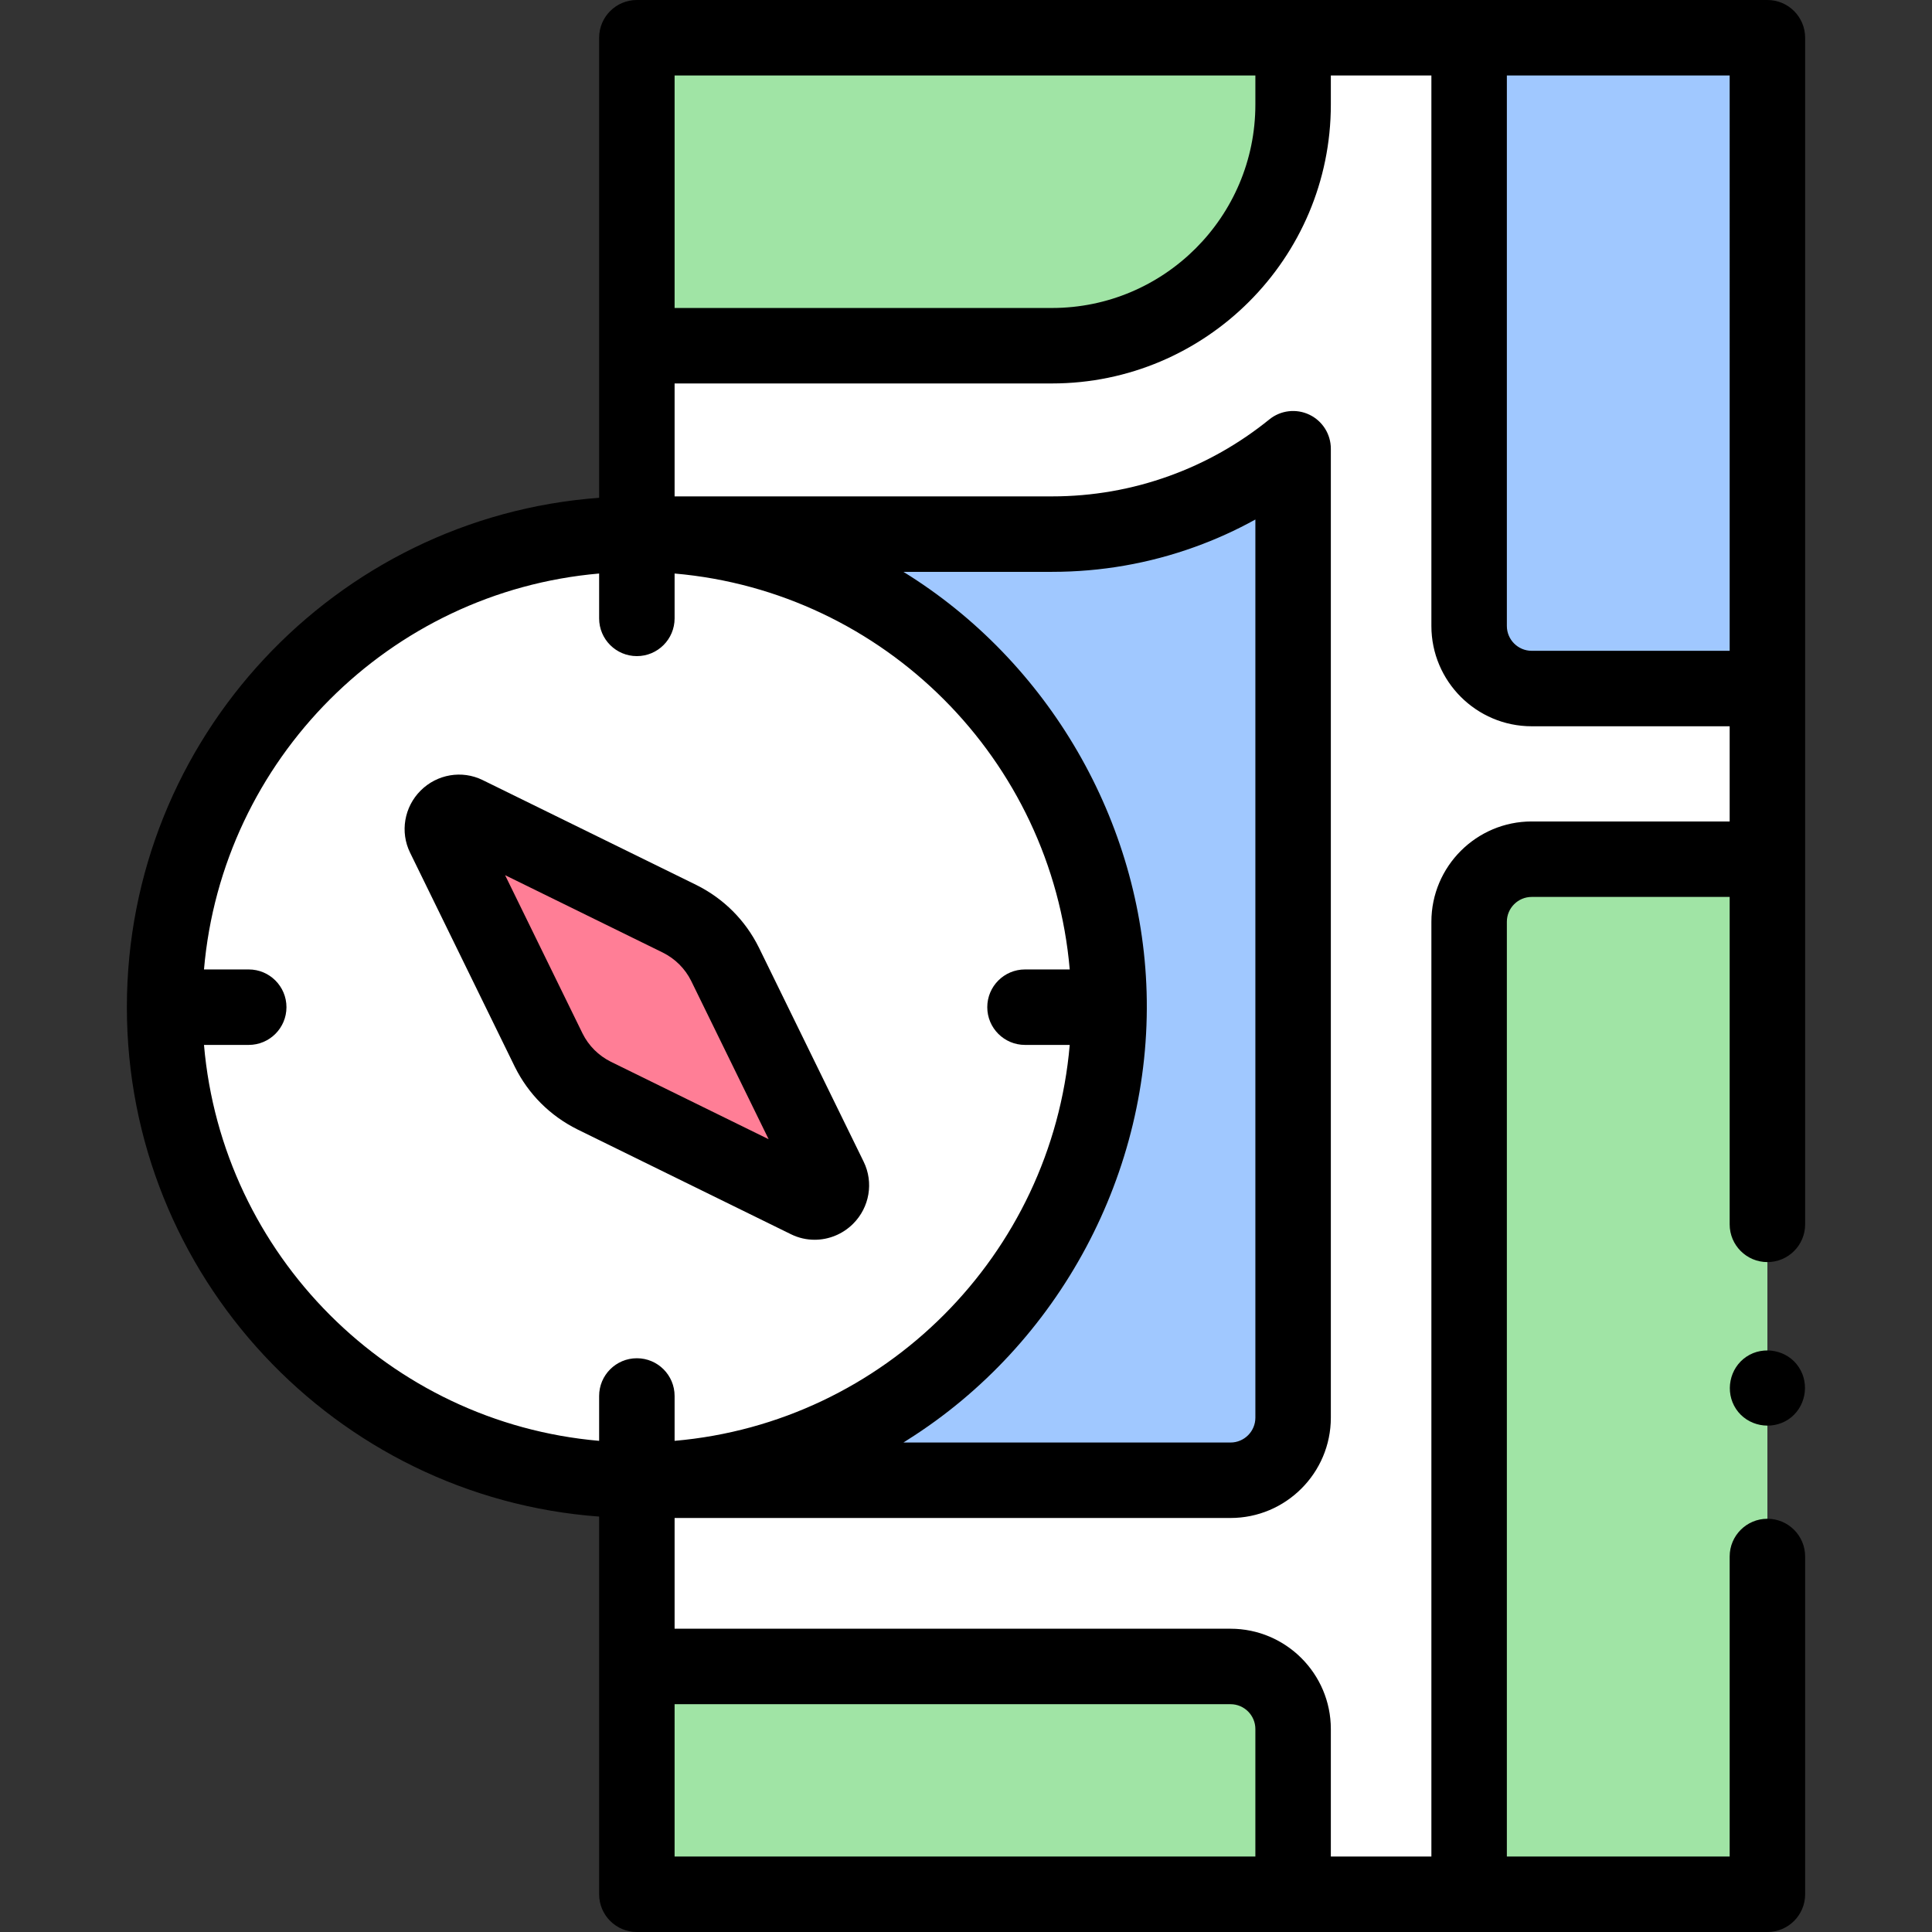 <svg id="Capa_1" enable-background="new 0 0 512 512" height="512" viewBox="0 0 512 512" width="512" xmlns="http://www.w3.org/2000/svg"><rect x="0" y="0" width="512" height="512" fill="#333333" stroke="none"/><g><g><ellipse cx="168.775" cy="266.914" fill="#fff" rx="125.153" ry="125.364"/></g><g><path d="m219.902 312.274-27.75-56.725c-2.612-5.254-6.786-9.436-12.033-12.053l-56.628-27.796c-3.64-1.787-7.626 2.21-5.843 5.853l27.75 56.725c2.612 5.254 6.786 9.435 12.033 12.053l56.629 27.797c3.603 1.769 7.645-2.169 5.842-5.854z" fill="#ff7e96"/></g><g><path d="m326.101 441.629h-157.324v60.371h173.91v-43.785c0-9.163-7.423-16.586-16.586-16.586z" fill="#a0e4a5"/></g><g><path d="m342.687 375.696v-256.778c-8.733 7.072-18.646 12.734-29.42 16.616-10.764 3.891-22.368 6.012-34.482 6.012h-110.008c69.114 0 125.153 56.129 125.153 125.373 0 69.234-56.039 125.363-125.153 125.363h157.324c9.163 0 16.586-7.423 16.586-16.586z" fill="#a0c8ff"/></g><g><path d="m342.687 27.716v-17.716h-173.91v81.618h110.008c35.292 0 63.902-28.61 63.902-63.902z" fill="#a0e4a5"/></g><g><path d="m389.333 10v155.884c0 9.163 7.423 16.586 16.586 16.586h62.462v-172.47z" fill="#a0c8ff"/></g><g><path d="m468.38 227.695h-62.462c-9.163 0-16.586 7.433-16.586 16.586v257.719h79.047v-274.305z" fill="#a0e4a5"/></g><g><path d="m389.333 165.884v-155.884h-46.646v17.716c0 35.292-28.61 63.902-63.902 63.902h-110.008v49.927h110.008c12.114 0 23.718-2.121 34.482-6.012 10.774-3.881 20.687-9.543 29.42-16.616v256.779c0 9.163-7.423 16.586-16.586 16.586h-157.324v49.347h157.324c9.163 0 16.586 7.423 16.586 16.586v43.785h46.646v-257.719c0-9.153 7.423-16.586 16.586-16.586h62.462v-45.225h-62.462c-9.164 0-16.586-7.423-16.586-16.586z" fill="#fff"/></g><g><path d="m209.654 327.105c1.981.972 4.111 1.444 6.229 1.444 3.73 0 7.424-1.464 10.206-4.243 4.352-4.347 5.476-10.948 2.795-16.427l-27.778-56.781c-3.593-7.228-9.306-12.95-16.581-16.578l-56.628-27.797c-5.468-2.685-12.068-1.564-16.423 2.786-4.361 4.355-5.489 10.962-2.81 16.438l27.778 56.783c3.593 7.227 9.307 12.949 16.581 16.577zm-75.799-95.177 41.801 20.518c3.293 1.643 5.901 4.256 7.513 7.499l20.526 41.957-41.801-20.519c-3.293-1.643-5.901-4.256-7.514-7.499z"/><path d="m468.38 0h-299.604c-5.523 0-10 4.478-10 10v81.618 40.303c-69.86 5.141-125.134 63.7-125.154 134.955 0 .013-.002.026-.002.039s.002.026.002.039c.02 71.254 55.294 129.814 125.154 134.955v100.091c0 5.522 4.477 10 10 10h299.604c5.523 0 10-4.478 10-10v-89.514c0-5.522-4.477-10-10-10s-10 4.478-10 10v79.514h-59.047v-247.719c0-3.632 2.955-6.586 6.586-6.586h52.461v86.772c0 5.522 4.477 10 10 10s10-4.478 10-10v-314.467c0-5.522-4.477-10-10-10zm-10 172.47h-52.461c-3.631 0-6.586-2.954-6.586-6.586v-145.884h59.047zm-279.604-152.47h153.91v7.716c0 29.722-24.18 53.902-53.902 53.902h-100.008zm61.723 361.592c40.275-25.361 64.752-71.08 63.364-118.683-1.32-45.211-25.959-87.633-64.448-111.363h39.37c13.008 0 25.753-2.224 37.871-6.604 5.538-1.995 10.893-4.422 16.031-7.264v238.019c0 3.632-2.954 6.586-6.585 6.586h-86.684c.364-.225.719-.463 1.081-.691zm-186.44-104.678h11.855c5.523 0 10-4.478 10-10s-4.477-10-10-10h-11.855c4.792-55.645 49.177-100.116 104.717-104.924v11.888c0 5.522 4.477 10 10 10s10-4.478 10-10v-11.888c55.539 4.811 99.921 49.281 104.713 104.924h-11.851c-5.523 0-10 4.478-10 10s4.477 10 10 10h11.851c-4.792 55.643-49.175 100.114-104.713 104.924v-11.888c0-5.522-4.477-10-10-10s-10 4.478-10 10v11.888c-55.54-4.808-99.925-49.279-104.717-104.924zm124.717 174.715h147.325c3.631 0 6.585 2.954 6.585 6.586v33.785h-153.91zm227.142-233.934c-14.66 0-26.586 11.927-26.586 26.586v247.719h-26.646v-33.785c0-14.659-11.926-26.586-26.585-26.586h-147.325v-29.347h147.325c14.659 0 26.585-11.927 26.585-26.586v-256.778c0-3.854-2.216-7.366-5.695-9.026-3.481-1.659-7.603-1.171-10.599 1.255-8.009 6.486-16.93 11.525-26.526 14.982-9.942 3.595-20.399 5.417-31.082 5.417h-100.008v-29.928h100.008c40.75 0 73.902-33.152 73.902-73.902v-7.716h26.646v145.884c0 14.659 11.926 26.586 26.586 26.586h52.461v25.226h-52.461z"/><path d="m476.69 362.3c-2.982-4.556-9.357-5.779-13.86-2.77-4.54 3.034-5.769 9.331-2.76 13.869 3.015 4.547 9.333 5.763 13.86 2.761 4.544-3.014 5.775-9.336 2.76-13.86z"/></g></g></svg>